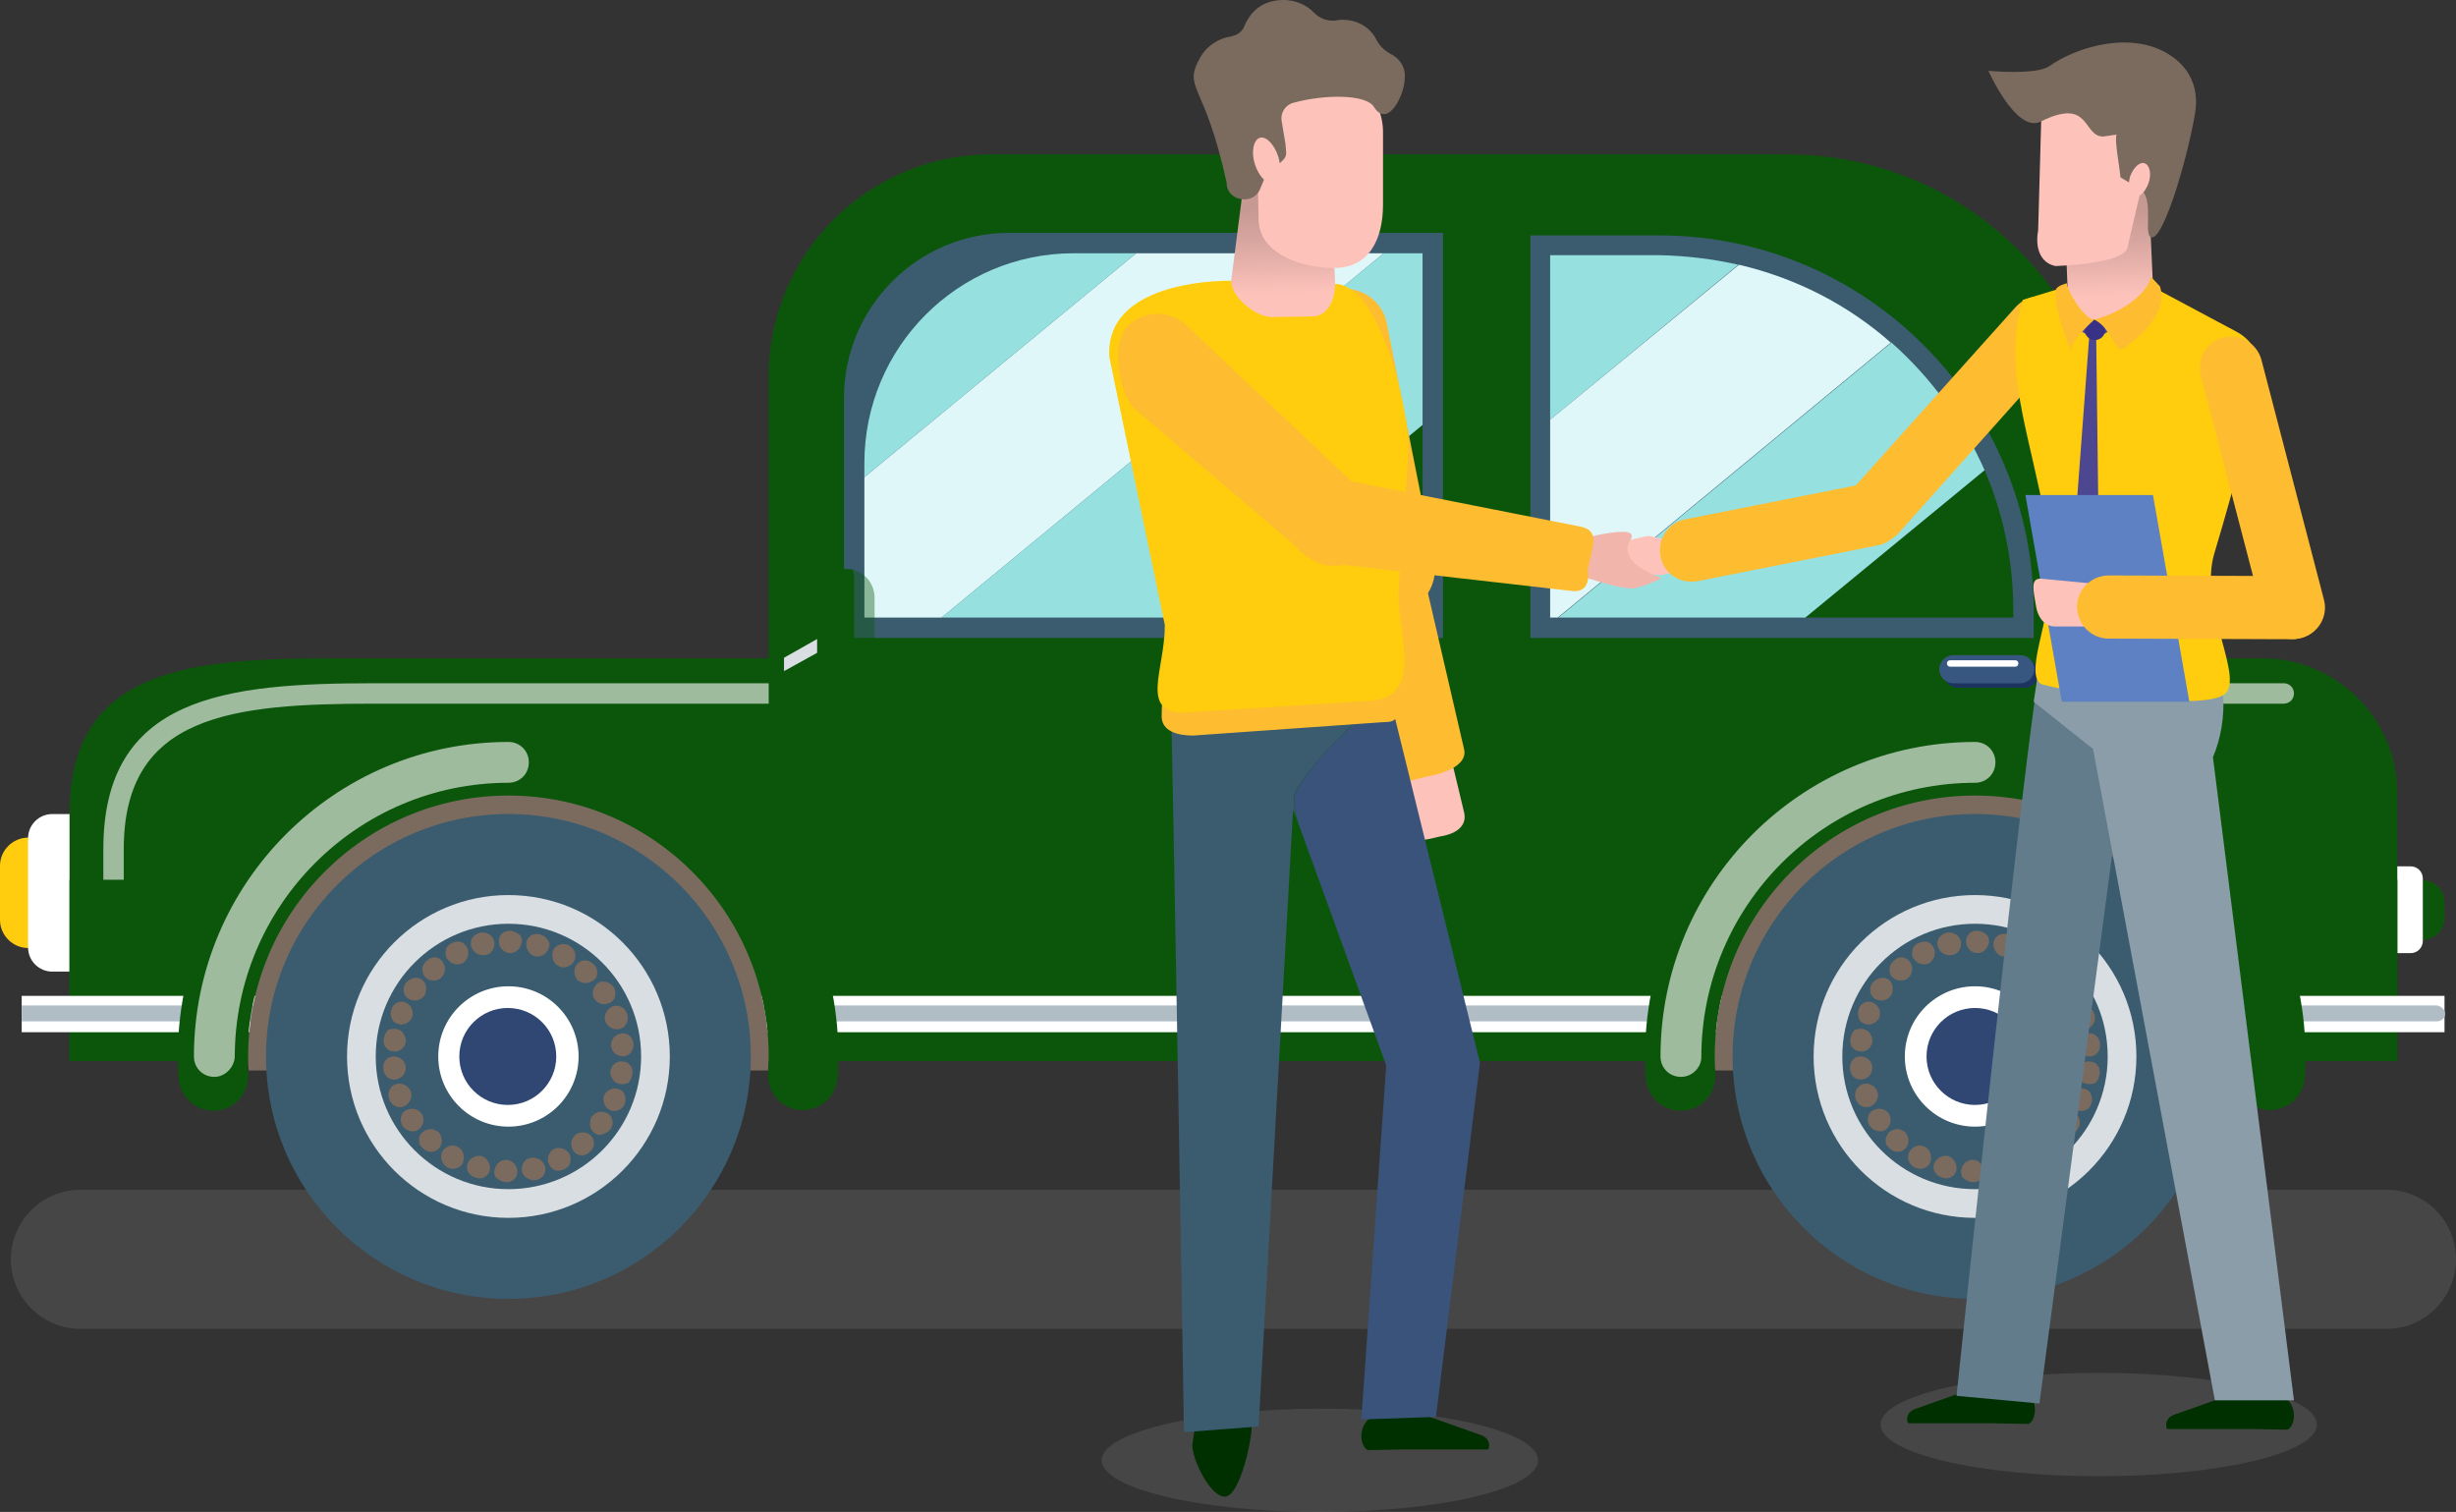 <?xml version="1.0" encoding="utf-8"?>
<!-- Generator: Adobe Illustrator 23.0.3, SVG Export Plug-In . SVG Version: 6.00 Build 0)  -->
<svg version="1.1" id="Layer_1" xmlns="http://www.w3.org/2000/svg" xmlns:xlink="http://www.w3.org/1999/xlink" x="0px" y="0px"
	 viewBox="0 0 385 237" style="enable-background:new 0 0 385 237;" xml:space="preserve">
<rect x="0" y="0" width="385" height="237" fill="#333333" stroke="none"/>
<style type="text/css">
	.st0{opacity:0.25;fill:#808080;}
	.st1{fill:#0C560C;}
	.st2{fill:#FFFFFF;}
	.st3{fill:#FFCD0D;}
	.st4{opacity:0.6;fill:#FFFFFF;}
	.st5{fill:#B1BDC5;}
	.st6{fill:#7A6B5E;}
	.st7{fill:#3B5B6F;}
	.st8{fill:#D8DEE2;}
	.st9{fill:#304774;}
	.st10{fill:#E0F7FA;}
	.st11{fill:#96E1DF;}
	.st12{fill:#1D3461;}
	.st13{fill:#385780;}
	.st14{opacity:0.4;fill:#0C560C;}
	.st15{fill:#FEBC30;}
	.st16{fill:#FDC3BB;}
	.st17{fill:#003000;}
	.st18{fill:#627C8C;}
	.st19{fill:#8A9DA9;}
	.st20{fill:url(#SVGID_1_);}
	.st21{fill:#4D4691;}
	.st22{fill:#393185;}
	.st23{fill:#5E81C3;}
	.st24{fill:#39537A;}
	.st25{fill:url(#SVGID_2_);}
	.st26{fill:#F2B5AC;}
</style>
<g>
	<g>
		<path class="st0" d="M374.1,186.5H12.6c-6,0-10.9,4.9-10.9,10.9l0,0c0,6,4.9,10.9,10.9,10.9h361.5c6,0,10.9-4.9,10.9-10.9l0,0
			C385,191.3,380.1,186.5,374.1,186.5z"/>
		<g>
			<g>
				<path class="st1" d="M379.8,147.3L379.8,147.3c1.9,0,3.4-1.5,3.4-3.4v-2.5c0-1.9-1.5-3.4-3.4-3.4l0,0c-1.9,0-3.4,1.5-3.4,3.4
					v2.5C376.4,145.8,377.9,147.3,379.8,147.3z"/>
				<path class="st2" d="M374.9,149.4h3c1.1,0,1.9-0.9,1.9-1.9v-9.8c0-1.1-0.9-1.9-1.9-1.9h-3c-1.1,0-1.9,0.9-1.9,1.9v9.8
					C373,148.6,373.8,149.4,374.9,149.4z"/>
			</g>
			<g>
				<path class="st3" d="M4.4,148.6L4.4,148.6c-2.4,0-4.4-2-4.4-4.4v-8.5c0-2.4,2-4.4,4.4-4.4l0,0c2.4,0,4.4,2,4.4,4.4v8.5
					C8.7,146.6,6.8,148.6,4.4,148.6z"/>
				<path class="st2" d="M13.1,152.3H8.2c-2.1,0-3.8-1.7-3.8-3.8v-17.1c0-2.1,1.7-3.8,3.8-3.8h4.9V152.3z"/>
			</g>
			<path class="st1" d="M375.8,124.3v42H10.9v-38.7c0-22.6,18.3-24.4,40.9-24.4h302.9C366.3,103.2,375.8,112.7,375.8,124.3z"/>
			<path class="st4" d="M17.8,146.4c-0.9,0-1.6-0.7-1.6-1.6v-11.7c0-24,19.2-26,42.5-26h299.3c0.9,0,1.6,0.7,1.6,1.6
				c0,0.9-0.7,1.6-1.6,1.6H58.7c-22.3,0-39.3,1.7-39.3,22.8v11.7C19.4,145.7,18.7,146.4,17.8,146.4z"/>
			<g>
				<g>
					<g>
						<path class="st1" d="M331.4,156.1H120.5V59c0-19.2,15.6-34.8,34.8-34.8h124.9c28.3,0,51.3,23,51.3,51.3V156.1z"/>
					</g>
					<g>
						<path class="st1" d="M232.5,152.9V29.5H260c36.5,0,66.1,29.7,66.1,66.2v16.7l-1.3-0.4c-4.9-1.4-10-2.1-15.2-2.1
							c-25.6,0-47.8,17.4-54,42.3l-0.2,0.8H232.5z"/>
					</g>
					<g>
						<path class="st1" d="M233.2,29.5v123.4h-88.6c-2.3-14-9.1-26.6-18.8-36.1V72.7c0-23.8,19.4-43.2,43.1-43.2H233.2z"/>
					</g>
					<g>
						<g>
							<g>
								<path class="st1" d="M325.1,95.7c0-35.9-29.2-65.2-65.1-65.2h-26.5v71.6h91.6V95.7z"/>
							</g>
							<g>
								<path class="st1" d="M233.5,102.1v49.7h21c6.1-24.7,28.4-43.1,55-43.1c5.4,0,10.6,0.8,15.5,2.1v-8.8H233.5z"/>
							</g>
							<g>
								<path class="st1" d="M168.9,30.5c-23.2,0-42.1,18.9-42.1,42.2v29.4h105.3V30.5H168.9z"/>
							</g>
							<g>
								<path class="st1" d="M126.8,116.4c9.8,9.7,16.2,21.9,18.7,35.5h86.6v-49.7H126.8V116.4z"/>
							</g>
						</g>
					</g>
				</g>
			</g>
			<rect x="10.9" y="137.9" class="st1" width="364.9" height="28.4"/>
			<g>
				<rect x="3.4" y="156.1" class="st2" width="379.8" height="5.7"/>
				<path class="st5" d="M383.3,158.9c0,0.7-0.6,1.2-1.3,1.2H3.4v-2.5H382C382.7,157.7,383.3,158.3,383.3,158.9z"/>
			</g>
			<g>
				<g>
					<path class="st1" d="M79.7,113.8C49.6,113.8,26,139.3,28,169c0.2,2.9,2.6,5.1,5.5,5.1l0,0c3.2,0,5.6-2.7,5.4-5.9
						C37.4,145.5,55,126,77.3,124.8c25-1.4,44.7,19.5,43.1,43.4c-0.2,3.2,2.3,5.8,5.4,5.8h0c2.9,0,5.3-2.2,5.5-5.1
						C133.3,139.3,109.7,113.8,79.7,113.8z"/>
					<path class="st6" d="M120.4,167.8c0-0.7,0.1-1.5,0.1-2.2c0-22.6-18.3-40.9-40.8-40.9S38.9,143,38.9,165.6c0,0.7,0,1.5,0.1,2.2
						H120.4z"/>
				</g>
				<ellipse class="st7" cx="79.7" cy="165.6" rx="38" ry="38"/>
				<ellipse class="st8" cx="79.7" cy="165.6" rx="25.3" ry="25.3"/>
				<ellipse class="st7" cx="79.7" cy="165.6" rx="20.8" ry="20.8"/>
				<ellipse class="st2" cx="79.7" cy="165.6" rx="11" ry="11"/>
				<path class="st9" d="M87.2,165.6c0,4.2-3.4,7.6-7.6,7.6s-7.6-3.4-7.6-7.6c0-4.2,3.4-7.6,7.6-7.6S87.2,161.4,87.2,165.6z"/>
				<g>
					<g>
						<g>
							<path class="st6" d="M97.1,169.9c-0.5-0.1-0.9-0.4-1.1-0.8c-0.2-0.4-0.4-0.8-0.3-1.2c0-0.2,0.1-0.4,0.2-0.6
								c0.1-0.2,0.2-0.4,0.4-0.5c0.3-0.3,0.8-0.5,1.3-0.4c0.5,0,0.9,0.2,1.2,0.6c0.2,0.2,0.3,0.4,0.3,0.7c0.1,0.2,0.1,0.5,0,0.8
								c-0.1,0.5-0.3,1-0.7,1.3C98.1,169.9,97.6,170,97.1,169.9z"/>
						</g>
						<g>
							<path class="st6" d="M95.6,174c-0.9-0.5-1.2-1.5-0.9-2.3c0.2-0.4,0.5-0.7,0.9-0.9c0.4-0.2,0.9-0.3,1.3-0.1
								c0.5,0.1,0.9,0.5,1,0.9c0.2,0.4,0.2,1,0,1.5C97.6,174,96.4,174.4,95.6,174z"/>
						</g>
						<g>
							<path class="st6" d="M93.1,177.5c-0.4-0.3-0.6-0.8-0.6-1.2c0-0.4,0-0.9,0.3-1.3c0.3-0.4,0.7-0.6,1.1-0.7
								c0.4-0.1,0.9,0,1.3,0.2c0.4,0.2,0.7,0.6,0.8,1.1c0.1,0.5,0,1-0.3,1.4c-0.3,0.4-0.8,0.7-1.3,0.8C94,178,93.5,177.9,93.1,177.5
								z"/>
						</g>
						<g>
							<path class="st6" d="M89.9,180.4c-0.6-0.8-0.4-1.9,0.3-2.5c0.3-0.3,0.8-0.4,1.2-0.4c0.5,0,0.9,0.2,1.2,0.5
								c0.4,0.3,0.5,0.8,0.5,1.3c0,0.5-0.3,1-0.7,1.3C91.6,181.4,90.4,181.2,89.9,180.4z"/>
						</g>
						<g>
							<path class="st6" d="M86,182.4c-0.2-0.5-0.1-0.9,0-1.3c0.2-0.4,0.4-0.8,0.8-1c0.4-0.2,0.9-0.2,1.3-0.1
								c0.4,0.1,0.8,0.4,1.1,0.8c0.3,0.4,0.3,0.9,0.2,1.4c-0.1,0.5-0.5,0.9-1,1.1c-0.5,0.2-1,0.3-1.5,0.1
								C86.6,183.2,86.2,182.9,86,182.4z"/>
						</g>
						<g>
							<path class="st6" d="M81.8,183.5c-0.1-1,0.5-1.9,1.4-2c0.4-0.1,0.9,0,1.3,0.2c0.4,0.2,0.7,0.6,0.9,1c0.2,0.5,0.1,1-0.1,1.4
								c-0.2,0.4-0.7,0.7-1.2,0.9C82.9,185.1,81.9,184.4,81.8,183.5z"/>
						</g>
						<g>
							<path class="st6" d="M77.5,183.5c0.1-0.5,0.3-0.9,0.6-1.2c0.3-0.3,0.8-0.5,1.2-0.5c0.9,0,1.7,0.7,1.8,1.7
								c0.1,1-0.7,1.9-1.8,1.8c-0.5,0-1-0.3-1.4-0.6C77.6,184.5,77.4,184,77.5,183.5z"/>
						</g>
						<g>
							<path class="st6" d="M73.3,182.4c0.2-0.5,0.5-0.8,0.9-1c0.2-0.1,0.4-0.2,0.6-0.2c0.2,0,0.4,0,0.7,0c0.8,0.3,1.4,1.1,1.3,2.1
								c-0.1,1-1.2,1.7-2.2,1.3c-0.3-0.1-0.5-0.2-0.7-0.3c-0.2-0.2-0.4-0.4-0.5-0.6C73.2,183.4,73.1,182.9,73.3,182.4z"/>
						</g>
						<g>
							<path class="st6" d="M69.4,180.4c0.6-0.8,1.6-1.1,2.4-0.6c0.8,0.4,1.1,1.4,0.8,2.4c-0.4,0.9-1.5,1.3-2.5,0.8
								C69.2,182.4,68.9,181.2,69.4,180.4z"/>
						</g>
						<g>
							<path class="st6" d="M66.2,177.5c0.4-0.3,0.8-0.5,1.3-0.5c0.2,0,0.4,0,0.6,0.1c0.2,0.1,0.4,0.2,0.6,0.3
								c0.6,0.6,0.8,1.7,0.2,2.5c-0.6,0.8-1.8,0.9-2.6,0.1c-0.2-0.2-0.4-0.4-0.5-0.6c-0.1-0.2-0.1-0.5-0.1-0.7
								C65.6,178.3,65.8,177.9,66.2,177.5z"/>
						</g>
						<g>
							<path class="st6" d="M63.7,174c0.9-0.4,1.9-0.2,2.4,0.6c0.5,0.7,0.3,1.8-0.4,2.4c-0.7,0.6-1.9,0.4-2.6-0.5
								C62.6,175.6,62.8,174.4,63.7,174z"/>
						</g>
						<g>
							<path class="st6" d="M62.2,169.9c0.5-0.1,1,0,1.3,0.2c0.2,0.1,0.4,0.2,0.5,0.4c0.2,0.2,0.3,0.3,0.4,0.6
								c0.3,0.8-0.1,1.8-1,2.3c-0.9,0.4-2,0-2.4-1.1c-0.1-0.3-0.1-0.5-0.1-0.8c0-0.3,0.1-0.5,0.2-0.7
								C61.3,170.3,61.7,170,62.2,169.9z"/>
						</g>
						<g>
							<path class="st6" d="M61.7,165.6c1,0,1.8,0.7,1.9,1.6c0.1,0.9-0.5,1.8-1.5,2c-1,0.2-1.9-0.5-2-1.6
								C59.9,166.5,60.7,165.6,61.7,165.6z"/>
						</g>
						<g>
							<path class="st6" d="M62.2,161.3c0.5,0.1,0.9,0.4,1.1,0.8c0.2,0.4,0.4,0.8,0.3,1.2c0,0.2-0.1,0.4-0.2,0.6
								c-0.1,0.2-0.2,0.4-0.4,0.5c-0.3,0.3-0.8,0.5-1.3,0.4c-0.5,0-0.9-0.2-1.2-0.6c-0.2-0.2-0.3-0.4-0.3-0.7
								c-0.1-0.2-0.1-0.5,0-0.8c0.1-0.5,0.3-1,0.7-1.3C61.2,161.3,61.7,161.2,62.2,161.3z"/>
						</g>
						<g>
							<path class="st6" d="M63.7,157.2c0.9,0.5,1.2,1.5,0.9,2.3c-0.2,0.4-0.5,0.7-0.9,0.9c-0.4,0.2-0.9,0.3-1.3,0.1
								c-0.5-0.1-0.9-0.5-1-0.9c-0.2-0.4-0.2-1,0-1.5C61.7,157.2,62.9,156.7,63.7,157.2z"/>
						</g>
						<g>
							<path class="st6" d="M66.2,153.6c0.4,0.3,0.6,0.8,0.6,1.2c0,0.4,0,0.9-0.3,1.3c-0.3,0.4-0.7,0.6-1.1,0.7
								c-0.4,0.1-0.9,0-1.3-0.2c-0.4-0.2-0.7-0.6-0.8-1.1c-0.1-0.5,0-1,0.3-1.4c0.3-0.4,0.8-0.7,1.3-0.8
								C65.4,153.2,65.8,153.3,66.2,153.6z"/>
						</g>
						<g>
							<path class="st6" d="M69.4,150.8c0.6,0.8,0.4,1.9-0.3,2.5c-0.3,0.3-0.8,0.4-1.2,0.4c-0.5,0-0.9-0.2-1.2-0.5
								c-0.3-0.3-0.5-0.8-0.5-1.3c0-0.5,0.3-1,0.7-1.3C67.7,149.8,68.9,149.9,69.4,150.8z"/>
						</g>
						<g>
							<path class="st6" d="M73.3,148.7c0.2,0.5,0.1,0.9,0,1.3c-0.2,0.4-0.4,0.8-0.8,1c-0.4,0.2-0.9,0.2-1.3,0.1
								c-0.4-0.1-0.8-0.4-1.1-0.8c-0.3-0.4-0.3-0.9-0.2-1.4c0.1-0.5,0.5-0.9,1-1.1c0.5-0.2,1-0.3,1.5-0.1
								C72.8,147.9,73.1,148.3,73.3,148.7z"/>
						</g>
						<g>
							<path class="st6" d="M77.5,147.7c0.1,1-0.5,1.9-1.4,2c-0.4,0.1-0.9,0-1.3-0.2c-0.4-0.2-0.7-0.6-0.9-1c-0.2-0.5-0.1-1,0.1-1.4
								c0.2-0.4,0.7-0.7,1.2-0.9C76.4,146,77.4,146.7,77.5,147.7z"/>
						</g>
						<g>
							<path class="st6" d="M81.8,147.7c-0.1,0.5-0.3,0.9-0.6,1.2c-0.3,0.3-0.8,0.5-1.2,0.5c-0.9,0-1.7-0.7-1.8-1.7
								c-0.1-1,0.7-1.9,1.8-1.8c0.5,0,1,0.3,1.4,0.6C81.7,146.7,81.9,147.2,81.8,147.7z"/>
						</g>
						<g>
							<path class="st6" d="M86,148.7c-0.2,0.5-0.5,0.8-0.9,1c-0.2,0.1-0.4,0.2-0.6,0.2c-0.2,0-0.4,0-0.7,0
								c-0.8-0.3-1.4-1.1-1.3-2.1c0.1-1,1.2-1.7,2.2-1.3c0.3,0.1,0.5,0.2,0.7,0.3c0.2,0.2,0.4,0.4,0.5,0.6
								C86.2,147.8,86.2,148.3,86,148.7z"/>
						</g>
						<g>
							<path class="st6" d="M89.9,150.8c-0.6,0.8-1.6,1.1-2.4,0.6c-0.8-0.4-1.1-1.4-0.8-2.4c0.4-0.9,1.5-1.3,2.5-0.8
								C90.2,148.8,90.5,149.9,89.9,150.8z"/>
						</g>
						<g>
							<path class="st6" d="M93.1,153.6c-0.4,0.3-0.8,0.5-1.3,0.5c-0.2,0-0.4,0-0.6-0.1c-0.2-0.1-0.4-0.2-0.6-0.3
								c-0.6-0.6-0.8-1.7-0.2-2.5c0.6-0.8,1.8-0.9,2.6-0.1c0.2,0.2,0.4,0.4,0.5,0.6c0.1,0.2,0.1,0.5,0.1,0.7
								C93.7,152.9,93.5,153.3,93.1,153.6z"/>
						</g>
						<g>
							<path class="st6" d="M95.6,157.2c-0.9,0.4-1.9,0.2-2.4-0.6c-0.5-0.7-0.3-1.8,0.4-2.4c0.7-0.6,1.9-0.4,2.6,0.5
								C96.7,155.6,96.5,156.8,95.6,157.2z"/>
						</g>
						<g>
							<path class="st6" d="M97.1,161.3c-0.5,0.1-1,0-1.3-0.2c-0.2-0.1-0.4-0.2-0.5-0.4c-0.2-0.2-0.3-0.3-0.4-0.6
								c-0.3-0.8,0.1-1.8,1-2.3c0.9-0.4,2,0,2.4,1.1c0.1,0.3,0.1,0.5,0.1,0.8c0,0.3-0.1,0.5-0.2,0.7C98,160.9,97.6,161.2,97.1,161.3
								z"/>
						</g>
						<g>
							<path class="st6" d="M97.7,165.6c-1,0-1.8-0.7-1.9-1.6c-0.1-0.9,0.5-1.8,1.5-2c1-0.2,1.9,0.5,2,1.6
								C99.4,164.7,98.6,165.6,97.7,165.6z"/>
						</g>
					</g>
				</g>
				<path class="st4" d="M33.6,168.8c-1.8,0-3.2-1.4-3.2-3.2c0-27.2,22.1-49.3,49.3-49.3c1.8,0,3.2,1.4,3.2,3.2
					c0,1.8-1.4,3.2-3.2,3.2c-23.7,0-42.9,19.3-42.9,43C36.7,167.3,35.3,168.8,33.6,168.8z"/>
			</g>
			<g>
				<g>
					<path class="st1" d="M309.6,113.8c-30.1,0-53.6,25.6-51.6,55.2c0.2,2.9,2.6,5.1,5.5,5.1l0,0c3.2,0,5.6-2.7,5.4-5.9
						c-1.5-22.7,16.1-42.2,38.4-43.4c25-1.4,44.7,19.5,43.1,43.4c-0.2,3.2,2.3,5.8,5.4,5.8h0c2.9,0,5.3-2.2,5.5-5.1
						C363.2,139.3,339.7,113.8,309.6,113.8z"/>
					<path class="st6" d="M350.3,167.8c0-0.7,0.1-1.5,0.1-2.2c0-22.6-18.3-40.9-40.8-40.9c-22.5,0-40.8,18.3-40.8,40.9
						c0,0.7,0,1.5,0.1,2.2H350.3z"/>
				</g>
				<ellipse class="st7" cx="309.6" cy="165.6" rx="38" ry="38"/>
				<ellipse class="st8" cx="309.6" cy="165.6" rx="25.3" ry="25.3"/>
				<ellipse class="st7" cx="309.6" cy="165.6" rx="20.8" ry="20.8"/>
				<ellipse class="st2" cx="309.6" cy="165.6" rx="11" ry="11"/>
				<ellipse class="st9" cx="309.6" cy="165.6" rx="7.6" ry="7.6"/>
				<g>
					<g>
						<g>
							<path class="st6" d="M327.1,169.9c-0.5-0.1-0.9-0.4-1.1-0.8c-0.2-0.4-0.4-0.8-0.3-1.2c0-0.2,0.1-0.4,0.2-0.6
								c0.1-0.2,0.2-0.4,0.4-0.5c0.3-0.3,0.8-0.5,1.3-0.4c0.5,0,0.9,0.2,1.2,0.6c0.2,0.2,0.3,0.4,0.3,0.7c0.1,0.2,0.1,0.5,0,0.8
								c-0.1,0.5-0.3,1-0.7,1.3C328,169.9,327.5,170,327.1,169.9z"/>
						</g>
						<g>
							<path class="st6" d="M325.5,174c-0.9-0.5-1.2-1.5-0.9-2.3c0.2-0.4,0.5-0.7,0.9-0.9c0.4-0.2,0.9-0.3,1.3-0.1
								c0.5,0.1,0.9,0.5,1,0.9c0.2,0.4,0.2,1,0,1.5C327.5,174,326.4,174.4,325.5,174z"/>
						</g>
						<g>
							<path class="st6" d="M323.1,177.5c-0.4-0.3-0.6-0.8-0.6-1.2c0-0.4,0-0.9,0.3-1.3c0.3-0.4,0.7-0.6,1.1-0.7
								c0.4-0.1,0.9,0,1.3,0.2c0.4,0.2,0.7,0.6,0.8,1.1c0.1,0.5,0,1-0.3,1.4c-0.3,0.4-0.8,0.7-1.3,0.8
								C323.9,178,323.4,177.9,323.1,177.5z"/>
						</g>
						<g>
							<path class="st6" d="M319.8,180.4c-0.6-0.8-0.4-1.9,0.3-2.5c0.3-0.3,0.8-0.4,1.2-0.4c0.5,0,0.9,0.2,1.2,0.5
								c0.4,0.3,0.5,0.8,0.5,1.3c0,0.5-0.3,1-0.7,1.3C321.5,181.4,320.4,181.2,319.8,180.4z"/>
						</g>
						<g>
							<path class="st6" d="M316,182.4c-0.2-0.5-0.1-0.9,0-1.3c0.2-0.4,0.4-0.8,0.8-1c0.4-0.2,0.9-0.2,1.3-0.1
								c0.4,0.1,0.8,0.4,1.1,0.8c0.3,0.4,0.3,0.9,0.2,1.4c-0.1,0.5-0.5,0.9-1,1.1c-0.5,0.2-1,0.3-1.5,0.1
								C316.5,183.2,316.1,182.9,316,182.4z"/>
						</g>
						<g>
							<path class="st6" d="M311.8,183.5c-0.1-1,0.5-1.9,1.4-2c0.4-0.1,0.9,0,1.3,0.2c0.4,0.2,0.7,0.6,0.9,1c0.2,0.5,0.1,1-0.1,1.4
								c-0.2,0.4-0.7,0.7-1.2,0.9C312.8,185.1,311.9,184.4,311.8,183.5z"/>
						</g>
						<g>
							<path class="st6" d="M307.4,183.5c0.1-0.5,0.3-0.9,0.6-1.2c0.3-0.3,0.8-0.5,1.2-0.5c0.9,0,1.7,0.7,1.8,1.7
								c0.1,1-0.7,1.9-1.8,1.8c-0.5,0-1-0.3-1.4-0.6C307.5,184.5,307.4,184,307.4,183.5z"/>
						</g>
						<g>
							<path class="st6" d="M303.2,182.4c0.2-0.5,0.5-0.8,0.9-1c0.2-0.1,0.4-0.2,0.6-0.2c0.2,0,0.4,0,0.7,0c0.8,0.3,1.4,1.1,1.3,2.1
								c-0.1,1-1.2,1.7-2.2,1.3c-0.3-0.1-0.5-0.2-0.7-0.3c-0.2-0.2-0.4-0.4-0.5-0.6C303.1,183.4,303,182.9,303.2,182.4z"/>
						</g>
						<g>
							<path class="st6" d="M299.4,180.4c0.6-0.8,1.6-1.1,2.4-0.6c0.8,0.4,1.1,1.4,0.8,2.4c-0.4,0.9-1.5,1.3-2.5,0.8
								C299.1,182.4,298.8,181.2,299.4,180.4z"/>
						</g>
						<g>
							<path class="st6" d="M296.1,177.5c0.4-0.3,0.8-0.5,1.3-0.5c0.2,0,0.4,0,0.6,0.1c0.2,0.1,0.4,0.2,0.6,0.3
								c0.6,0.6,0.8,1.7,0.2,2.5c-0.6,0.8-1.8,0.9-2.6,0.1c-0.2-0.2-0.4-0.4-0.5-0.6c-0.1-0.2-0.1-0.5-0.1-0.7
								C295.6,178.3,295.8,177.9,296.1,177.5z"/>
						</g>
						<g>
							<path class="st6" d="M293.7,174c0.9-0.4,1.9-0.2,2.4,0.6c0.5,0.7,0.3,1.8-0.4,2.4c-0.7,0.6-1.9,0.4-2.6-0.5
								C292.5,175.6,292.8,174.4,293.7,174z"/>
						</g>
						<g>
							<path class="st6" d="M292.1,169.9c0.5-0.1,1,0,1.3,0.2c0.2,0.1,0.4,0.2,0.5,0.4c0.2,0.2,0.3,0.3,0.4,0.6
								c0.3,0.8-0.1,1.8-1,2.3c-0.9,0.4-2,0-2.4-1.1c-0.1-0.3-0.1-0.5-0.1-0.8c0-0.3,0.1-0.5,0.2-0.7
								C291.3,170.3,291.7,170,292.1,169.9z"/>
						</g>
						<g>
							<path class="st6" d="M291.6,165.6c1,0,1.8,0.7,1.9,1.6c0.1,0.9-0.5,1.8-1.5,2c-1,0.2-1.9-0.5-2-1.6
								C289.9,166.5,290.6,165.6,291.6,165.6z"/>
						</g>
						<g>
							<path class="st6" d="M292.1,161.3c0.5,0.1,0.9,0.4,1.1,0.8c0.2,0.4,0.4,0.8,0.3,1.2c0,0.2-0.1,0.4-0.2,0.6
								c-0.1,0.2-0.2,0.4-0.4,0.5c-0.3,0.3-0.8,0.5-1.3,0.4c-0.5,0-0.9-0.2-1.2-0.6c-0.2-0.2-0.3-0.4-0.3-0.7
								c-0.1-0.2-0.1-0.5,0-0.8c0.1-0.5,0.3-1,0.7-1.3C291.2,161.3,291.7,161.2,292.1,161.3z"/>
						</g>
						<g>
							<path class="st6" d="M293.7,157.2c0.9,0.5,1.2,1.5,0.9,2.3c-0.2,0.4-0.5,0.7-0.9,0.9c-0.4,0.2-0.9,0.3-1.3,0.1
								c-0.5-0.1-0.9-0.5-1-0.9c-0.2-0.4-0.2-1,0-1.5C291.7,157.2,292.8,156.7,293.7,157.2z"/>
						</g>
						<g>
							<path class="st6" d="M296.1,153.6c0.4,0.3,0.6,0.8,0.6,1.2c0,0.4,0,0.9-0.3,1.3c-0.3,0.4-0.7,0.6-1.1,0.7
								c-0.4,0.1-0.9,0-1.3-0.2c-0.4-0.2-0.7-0.6-0.8-1.1c-0.1-0.5,0-1,0.3-1.4c0.3-0.4,0.8-0.7,1.3-0.8
								C295.3,153.2,295.8,153.3,296.1,153.6z"/>
						</g>
						<g>
							<path class="st6" d="M299.4,150.8c0.6,0.8,0.4,1.9-0.3,2.5c-0.3,0.3-0.8,0.4-1.2,0.4c-0.5,0-0.9-0.2-1.2-0.5
								c-0.4-0.3-0.5-0.8-0.5-1.3c0-0.5,0.3-1,0.7-1.3C297.6,149.8,298.8,149.9,299.4,150.8z"/>
						</g>
						<g>
							<path class="st6" d="M303.2,148.7c0.2,0.5,0.1,0.9,0,1.3c-0.2,0.4-0.4,0.8-0.8,1c-0.4,0.2-0.9,0.2-1.3,0.1
								c-0.4-0.1-0.8-0.4-1.1-0.8c-0.3-0.4-0.3-0.9-0.2-1.4c0.1-0.5,0.5-0.9,1-1.1c0.5-0.2,1-0.3,1.5-0.1
								C302.7,147.9,303,148.3,303.2,148.7z"/>
						</g>
						<g>
							<path class="st6" d="M307.4,147.7c0.1,1-0.5,1.9-1.4,2c-0.4,0.1-0.9,0-1.3-0.2c-0.4-0.2-0.7-0.6-0.9-1
								c-0.2-0.5-0.1-1,0.1-1.4c0.2-0.4,0.7-0.7,1.2-0.9C306.3,146,307.3,146.7,307.4,147.7z"/>
						</g>
						<g>
							<path class="st6" d="M311.8,147.7c-0.1,0.5-0.3,0.9-0.6,1.2c-0.3,0.3-0.8,0.5-1.2,0.5c-0.9,0-1.7-0.7-1.8-1.7
								c-0.1-1,0.7-1.9,1.8-1.8c0.5,0,1,0.3,1.4,0.6C311.7,146.7,311.8,147.2,311.8,147.7z"/>
						</g>
						<g>
							<path class="st6" d="M316,148.7c-0.2,0.5-0.5,0.8-0.9,1c-0.2,0.1-0.4,0.2-0.6,0.2c-0.2,0-0.4,0-0.7,0
								c-0.8-0.3-1.4-1.1-1.3-2.1c0.1-1,1.2-1.7,2.2-1.3c0.3,0.1,0.5,0.2,0.7,0.3c0.2,0.2,0.4,0.4,0.5,0.6
								C316.1,147.8,316.1,148.3,316,148.7z"/>
						</g>
						<g>
							<path class="st6" d="M319.8,150.8c-0.6,0.8-1.6,1.1-2.4,0.6c-0.8-0.4-1.1-1.4-0.8-2.4c0.4-0.9,1.5-1.3,2.5-0.8
								C320.1,148.8,320.4,149.9,319.8,150.8z"/>
						</g>
						<g>
							<path class="st6" d="M323.1,153.6c-0.4,0.3-0.8,0.5-1.3,0.5c-0.2,0-0.4,0-0.6-0.1c-0.2-0.1-0.4-0.2-0.6-0.3
								c-0.6-0.6-0.8-1.7-0.2-2.5c0.6-0.8,1.8-0.9,2.6-0.1c0.2,0.2,0.4,0.4,0.5,0.6c0.1,0.2,0.1,0.5,0.1,0.7
								C323.6,152.9,323.4,153.3,323.1,153.6z"/>
						</g>
						<g>
							<path class="st6" d="M325.5,157.2c-0.9,0.4-1.9,0.2-2.4-0.6c-0.5-0.7-0.3-1.8,0.4-2.4c0.7-0.6,1.9-0.4,2.6,0.5
								C326.7,155.6,326.4,156.8,325.5,157.2z"/>
						</g>
						<g>
							<path class="st6" d="M327.1,161.3c-0.5,0.1-1,0-1.3-0.2c-0.2-0.1-0.4-0.2-0.5-0.4c-0.2-0.2-0.3-0.3-0.4-0.6
								c-0.3-0.8,0.1-1.8,1-2.3c0.9-0.4,2,0,2.4,1.1c0.1,0.3,0.1,0.5,0.1,0.8c0,0.3-0.1,0.5-0.2,0.7
								C327.9,160.9,327.5,161.2,327.1,161.3z"/>
						</g>
						<g>
							<path class="st6" d="M327.6,165.6c-1,0-1.8-0.7-1.9-1.6c-0.1-0.9,0.5-1.8,1.5-2c1-0.2,1.9,0.5,2,1.6
								C329.3,164.7,328.6,165.6,327.6,165.6z"/>
						</g>
					</g>
				</g>
				<path class="st4" d="M263.5,168.8c-1.8,0-3.2-1.4-3.2-3.2c0-27.2,22.1-49.3,49.3-49.3c1.8,0,3.2,1.4,3.2,3.2
					c0,1.8-1.4,3.2-3.2,3.2c-23.7,0-42.9,19.3-42.9,43C266.7,167.3,265.3,168.8,263.5,168.8z"/>
			</g>
			<g>
				<path class="st7" d="M132.3,100V62.4c0-14.3,11.6-25.9,25.9-25.9h68V100H132.3z"/>
				<g>
					<polygon class="st10" points="178.1,39.7 135.5,74.8 135.5,96.8 147.6,96.8 216.9,39.7 					"/>
					<path class="st11" d="M168.3,39.7c-18.1,0-32.8,14.7-32.8,32.9v2.2l42.6-35.1H168.3z"/>
					<polygon class="st1" points="223,66.6 186.4,96.8 223,96.8 					"/>
					<polygon class="st11" points="223,39.7 216.9,39.7 147.6,96.8 186.4,96.8 223,66.6 					"/>
				</g>
			</g>
			<g>
				<path class="st7" d="M318.8,100v-4.3c0-32.4-26.3-58.8-58.7-58.8h-20.2V100H318.8z"/>
				<g>
					<path class="st11" d="M260.2,40H243v25.8l29.5-24.3C268.6,40.6,264.4,40.1,260.2,40z"/>
					<path class="st10" d="M272.6,41.5L272.6,41.5L243,65.8v31h1.2l52.2-43.1C289.7,47.8,281.6,43.6,272.6,41.5z"/>
					<path class="st1" d="M311.1,73.7L283,96.8h32.6v-1.2C315.6,87.9,314,80.4,311.1,73.7z"/>
					<path class="st11" d="M296.5,53.7l-52.2,43.1H283l28.1-23.1C307.7,66,302.7,59.2,296.5,53.7z"/>
				</g>
			</g>
			<g>
				<path class="st12" d="M317.4,107.8h-10.5c-1.2,0-2.2-1-2.2-2.2l0,0c0-1.2,1-2.2,2.2-2.2h10.5c1.2,0,2.2,1,2.2,2.2l0,0
					C319.6,106.8,318.6,107.8,317.4,107.8z"/>
				<path class="st13" d="M316.7,107.1h-10.5c-1.2,0-2.2-1-2.2-2.2l0,0c0-1.2,1-2.2,2.2-2.2h10.5c1.2,0,2.2,1,2.2,2.2l0,0
					C318.9,106.1,317.9,107.1,316.7,107.1z"/>
				<path class="st2" d="M315.9,104.5h-10.2c-0.3,0-0.5-0.2-0.5-0.5s0.2-0.5,0.5-0.5h10.2c0.3,0,0.5,0.2,0.5,0.5
					S316.2,104.5,315.9,104.5z"/>
			</g>
			<g>
				<path class="st12" d="M224.4,108.8h-10.5c-1.2,0-2.2-1-2.2-2.2l0,0c0-1.2,1-2.2,2.2-2.2h10.5c1.2,0,2.2,1,2.2,2.2l0,0
					C226.6,107.9,225.6,108.8,224.4,108.8z"/>
				<path class="st13" d="M223.8,108.2h-10.5c-1.2,0-2.2-1-2.2-2.2l0,0c0-1.2,1-2.2,2.2-2.2h10.5c1.2,0,2.2,1,2.2,2.2l0,0
					C226,107.2,225,108.2,223.8,108.2z"/>
				<path class="st2" d="M223,105.6h-10.2c-0.3,0-0.5-0.2-0.5-0.5s0.2-0.5,0.5-0.5H223c0.3,0,0.5,0.2,0.5,0.5S223.3,105.6,223,105.6
					z"/>
			</g>
			<g>
				<g>
					<path class="st14" d="M223.5,116.2H135c-1.5,0-2.6-1.2-2.6-2.6l0,0c0-1.5,1.2-2.6,2.6-2.6h88.5c1.5,0,2.6,1.2,2.6,2.6l0,0
						C226.1,115.1,225,116.2,223.5,116.2z"/>
					<path class="st1" d="M223.3,125.9h-78.7c-1.5,0-2.6-1.2-2.6-2.6l0,0c0-1.5,1.2-2.6,2.6-2.6h78.7c1.5,0,2.6,1.2,2.6,2.6l0,0
						C226,124.7,224.8,125.9,223.3,125.9z"/>
					<path class="st1" d="M223.3,135.6h-69c-1.5,0-2.6-1.2-2.6-2.6l0,0c0-1.5,1.2-2.6,2.6-2.6h69c1.5,0,2.6,1.2,2.6,2.6l0,0
						C226,134.4,224.8,135.6,223.3,135.6z"/>
				</g>
			</g>
			<g>
				<g>
					<path class="st14" d="M275,116.2h-32.5c-1.5,0-2.6-1.2-2.6-2.6l0,0c0-1.5,1.2-2.6,2.6-2.6H275c1.5,0,2.6,1.2,2.6,2.6l0,0
						C277.6,115.1,276.5,116.2,275,116.2z"/>
					<path class="st1" d="M262.8,125.9h-20.2c-1.5,0-2.6-1.2-2.6-2.6l0,0c0-1.5,1.2-2.6,2.6-2.6h20.2c1.5,0,2.6,1.2,2.6,2.6l0,0
						C265.4,124.7,264.2,125.9,262.8,125.9z"/>
					<path class="st1" d="M253.3,135.6h-10.7c-1.5,0-2.6-1.2-2.6-2.6l0,0c0-1.5,1.2-2.6,2.6-2.6h10.7c1.5,0,2.6,1.2,2.6,2.6l0,0
						C255.9,134.4,254.7,135.6,253.3,135.6z"/>
				</g>
			</g>
			<g>
				<path class="st1" d="M122.9,107.2L122.9,107.2c-0.7,0-1.2-0.6-1.2-1.2v-3.5c0-0.7,0.5-1.2,1.2-1.2l0,0c0.7,0,1.2,0.6,1.2,1.2
					v3.5C124.1,106.6,123.6,107.2,122.9,107.2z"/>
				<polygon class="st8" points="131.4,100.5 122.9,105.2 122.9,103.1 131.4,98.3 				"/>
				<g>
					<g>
						<path class="st14" d="M137.1,93.7v11.1c0,2.5-2,4.5-4.5,4.5c-2,0-3.8-1.4-4.3-3.3c-0.1-0.4-0.2-0.8-0.2-1.2V93.7
							c0-2.5,2-4.5,4.5-4.5c0.4,0,0.7,0,1.1,0.1c0.8,0.2,1.5,0.6,2.1,1.2C136.6,91.3,137.1,92.5,137.1,93.7z"/>
						<path class="st1" d="M133.9,90.6v11.1c0,2.5-2,4.5-4.5,4.5c-0.4,0-0.7,0-1.1-0.1c-0.1-0.4-0.2-0.8-0.2-1.2V93.7
							c0-2.5,2-4.5,4.5-4.5c0.4,0,0.7,0,1.1,0.1C133.8,89.7,133.9,90.2,133.9,90.6z"/>
					</g>
				</g>
			</g>
		</g>
	</g>
	<g>
		<ellipse class="st0" cx="329" cy="223.3" rx="34.2" ry="8.1"/>
		<g>
			<path class="st15" d="M290.5,84L290.5,84c-2-1.8-2.2-5-0.4-7L316,48.1c1.8-2,5-2.2,7-0.4l0,0c2,1.8,2.2,5,0.4,7l-25.8,28.9
				C295.7,85.6,292.5,85.8,290.5,84z"/>
			<g>
				<path class="st16" d="M263.5,85.1l-5-1.1c-1.7,0.2-9.4,2.2-9.8,3.8c-0.2,0.8,6.2,1.3,7.8,1.1l1.4,0.7c1,0.5,2.2,0.7,3.3,0.4
					c2.3-0.6,5.4-1.7,5.3-2.9l-0.1-0.7C266.3,84.7,265.1,85,263.5,85.1z"/>
				<path class="st15" d="M298.2,79.7L298.2,79.7c0.5,2.7-1.2,5.3-3.9,5.8l-28.2,5.6c-2.7,0.5-5.3-1.2-5.8-3.9l0,0
					c-0.5-2.7,1.2-5.3,3.9-5.8l28.2-5.6C295.1,75.3,297.7,77,298.2,79.7z"/>
			</g>
		</g>
		<g>
			<path class="st17" d="M351.7,217.9l-11,3.9c-0.8,0.3-1.3,1.1-1.1,1.9c0,0.1,0.1,0.2,0.1,0.3l6.9,0l6.2,0l5.8,0.1c0,0,1-0.4,1-2.3
				c-0.1-1.8-1.1-2.6-2-3.2C355.4,217.4,351.7,217.9,351.7,217.9z"/>
			<g>
				<path class="st17" d="M311.1,217l-11,3.9c-0.8,0.3-1.3,1.1-1.1,1.9c0,0.1,0.1,0.2,0.1,0.3l6.9,0l6.2,0l5.8,0.1c0,0,1-0.4,1-2.3
					c-0.1-1.8-1.1-2.6-2-3.2C314.9,216.4,311.1,217,311.1,217z"/>
				<path class="st18" d="M306.7,218.8l13,1.2l14.7-111l-14.4-4.9c0,0.1-0.1,0.4-0.2,0.6C317.8,113,306.7,218.8,306.7,218.8z"/>
			</g>
			<path class="st19" d="M347.2,219.5h12.4l-12.7-100.8c1.3-3.1,1.8-6.4,1.6-9.8l-0.1-1.9c0-2.7-2.2-4.9-4.9-4.9l-18.3-2.5
				c-3.2,0-4.5-0.7-5.5,5.1c-0.3,1.2-0.4,2-0.9,5.3l9.3,7.4L347.2,219.5z"/>
		</g>
		<path class="st3" d="M324,44.9l5,5l8.3-5l13.3,7.1c2.7,1.4,4.2,4.5,3.6,7.5c-1.2,6-3.7,16-7.1,27.3c-2.5,8.4,5,19.7,1.5,22.1
			c-3.3,2.3-21.5,0.2-28.4-1.6c-2.2-0.6-0.6-5.9,0.1-9.2c1.3-5.5,0.6-15.8-0.5-20.8c-2.6-12.1-5.6-21-2.7-30.3L324,44.9z"/>
		
			<linearGradient id="SVGID_1_" gradientUnits="userSpaceOnUse" x1="953.754" y1="33.029" x2="953.082" y2="54.864" gradientTransform="matrix(-1 0 0 1 1283.993 0)">
			<stop  offset="0" style="stop-color:#C79993"/>
			<stop  offset="0.221" style="stop-color:#D7A59F"/>
			<stop  offset="0.615" style="stop-color:#FDC3BB"/>
		</linearGradient>
		<path class="st20" d="M333.9,50l-6.4,0.1c-2.3,0-3.4-2.4-3.4-5.2l-0.7-17.7c0-2.8,1.9-5,4.2-5h6.4c2.3,0,2.7,2,2.7,4.7l0.8,18
			C337.3,47.7,336.2,50,333.9,50z"/>
		<g>
			<path class="st16" d="M322.2,41.7c-2.4-0.5-3.2-2.9-2.7-5.6l0.5-18.1c0.5-2.7,4.9-4,7.3-3.5l6.7,1.3c2.4,0.5,4,3.1,3.5,5.8
				l-4,17.2C333,41.4,322.2,41.7,322.2,41.7z"/>
			<path class="st6" d="M311.7,11.1c0,0,7.4,0.7,9.5-0.7c4.5-3.2,13.3-5.7,19.2-1.6c5.1,3.5,3.7,8.8,3.6,9.5
				c-1.3,7.3-4.8,18.8-6.6,18.9c-1.6,0.1,0.4-5.8-1.8-7.5l-3.2-1.9c-0.1-1.5-1-6-0.6-6.7c0,0-2.1,0.3-2.1,0.3
				c-3.3,0-1.9-6.3-9.9-2.3C316,20.8,311.7,11.1,311.7,11.1z"/>
			<path class="st16" d="M336.8,28.7c-0.5,1.4-1.5,2.4-2.3,2.1s-1-1.6-0.6-3.1c0.5-1.4,1.5-2.4,2.3-2.1
				C337,25.9,337.3,27.3,336.8,28.7z"/>
		</g>
		<g>
			<g>
				<path class="st21" d="M327.5,52.8c0.2,0,0.9,0.1,1.1,0.1l0.5,40.5l-2.5,2.2l-2.1-2.6L327.5,52.8z"/>
				<polygon class="st21" points="327.5,52.7 325.1,51.2 326.6,50.7 327.7,50.7 				"/>
				<polygon class="st21" points="329.4,52.6 331.8,51.2 330.2,50.7 329.1,50.7 				"/>
				<path class="st22" d="M326.8,51.7c0,0.9,0.7,1.6,1.6,1.6c0.9,0,1.6-0.7,1.6-1.6c0-0.9-0.7-1.6-1.6-1.6
					C327.5,50.1,326.8,50.8,326.8,51.7z"/>
			</g>
			<path class="st15" d="M328.3,50.1c0,0-3.6,3.2-3.7,4.8c0,0-2.8-6.5-2.3-9.5c0.1-0.6,1.7-1,1.7-1
				C323.9,45.3,326.7,50.1,328.3,50.1z"/>
			<path class="st15" d="M328.3,50.1c2.1,1.1,2.1,2.5,4.1,4.8c0,0,7.9-4.7,6.2-10l-1.4-1.5C336.4,46.4,332.2,49.1,328.3,50.1z"/>
		</g>
		<g>
			<polygon class="st23" points="323.2,110 343.2,110 337.5,77.6 317.5,77.6 			"/>
			<path class="st16" d="M328.3,98.2h-6.1c-1.7,0-2.7-1.4-3-3c-0.5-2.9-0.9-4.5,0.7-4.5l8.4,0.8c1.7,0,3,1.4,3,3v0.8
				C331.4,96.8,330,98.2,328.3,98.2z"/>
			<path class="st15" d="M360.8,100L360.8,100c-2.6,0.7-5.3-0.9-6-3.5L345,58.9c-0.7-2.6,0.9-5.4,3.5-6l0,0c2.6-0.7,5.3,0.9,6,3.5
				l9.8,37.6C365,96.6,363.4,99.3,360.8,100z"/>
			<path class="st15" d="M364.2,95.3L364.2,95.3c0,2.7-2.2,4.9-5,4.9l-28.7-0.1c-2.7,0-4.9-2.3-4.9-5l0,0c0-2.7,2.2-4.9,5-4.9
				l28.7,0.1C362,90.3,364.2,92.5,364.2,95.3z"/>
		</g>
	</g>
	<g>
		<path class="st0" d="M172.7,228.9c0,4.4,15.3,8.1,34.2,8.1c18.9,0,34.2-3.6,34.2-8.1c0-4.5-15.3-8.1-34.2-8.1
			C188,220.9,172.7,224.5,172.7,228.9z"/>
		<path class="st16" d="M227.2,117.7h-9.3l2.7,11.6c0.8,3.3,2.9,2.3,5.2,1.8c0,0,4.5-0.5,3.7-3.8L227.2,117.7z"/>
		<path class="st15" d="M213.9,81.8l0.9-0.2c3.3-0.8,6.7,1.3,7.5,4.7l7.2,31.1c0.8,3.3-5.7,4.3-5.7,4.3c-3.3,0.8-6.5,2-7.3-1.3
			l-7.2-31.1C208.4,85.9,210.5,82.5,213.9,81.8z"/>
		<path class="st17" d="M192,234.6L192,234.6c-2.3,0-5.1-5.8-5.1-8.1l0.9-6.1c0-2.3,1.9-4.2,4.2-4.2l0,0c2.3,0,4.2,1.9,4.2,4.2v3.3
			C196.2,226,194.3,234.6,192,234.6z"/>
		<path class="st17" d="M221.3,221.1l11,3.9c0.8,0.3,1.3,1.1,1.1,1.9c0,0.1-0.1,0.2-0.1,0.3l-6.9,0l-6.2,0l-5.8,0.1c0,0-1-0.4-1-2.3
			c0.1-1.8,1.1-2.6,2-3.2C217.6,220.5,221.3,221.1,221.3,221.1z"/>
		<path class="st7" d="M203.1,124c3.6-6.1,9.6-10.8,14.5-15.9l-0.8-3.3c0,0-33.7-6.6-33.3,3.8c0.3,6.2,2.1,115.9,2.1,115.9l11.7-0.9
			l5.4-96.7l0.6,1.6C202.9,126.9,202.6,125.4,203.1,124z"/>
		<path class="st24" d="M217.6,108.2c-4.9,5.1-11,9.7-14.5,15.9c-0.5,1.4-0.1,2.9,0.3,4.6l13.9,38.3l-3.9,55.5l11.7-0.4l6.9-55.5
			L217.6,108.2z"/>
		<path class="st15" d="M216.8,113.2l-29.8,2.1c-2.4,0-4.9-0.7-4.9-3c0,0-0.1-7.2,2.2-7.2l33.3-0.5c2.4,0,1.3,5.5,1.3,5.5
			C219,112.5,219.2,113.2,216.8,113.2z"/>
		<path class="st15" d="M219.5,95.9L219.5,95.9c-3.6,0.7-7.1-1.7-7.8-5.3l-7.4-37.4c-0.7-3.6,1.7-7.1,5.3-7.8l0,0
			c3.6-0.7,7.1,1.7,7.8,5.3l7.4,37.4C225.5,91.7,223.1,95.2,219.5,95.9z"/>
		<path class="st3" d="M213.8,109.9l-28.2,1.8c-7,0-3-6.7-3-13.7l-8.7-42C173.2,46,186,44,193,44l16.2,0.5c7,0,11.6,19,11.6,26
			l-1.6,22.3C219.2,99.8,223.5,110,213.8,109.9z"/>
		
			<linearGradient id="SVGID_2_" gradientUnits="userSpaceOnUse" x1="1083.272" y1="32.666" x2="1082.6" y2="54.5" gradientTransform="matrix(-1 0 0 1 1283.993 0)">
			<stop  offset="0" style="stop-color:#C79993"/>
			<stop  offset="0.221" style="stop-color:#D7A59F"/>
			<stop  offset="0.615" style="stop-color:#FDC3BB"/>
		</linearGradient>
		<path class="st25" d="M205.7,49.6l-6.4,0.1c-2.3,0-6.3-3-6.3-5.7l2.2-17.1c0-2.8,1.9-5,4.2-5h6.4c2.3,0,2.7,2,2.7,4.7l0.8,18
			C209.2,47.3,208,49.6,205.7,49.6z"/>
		<g>
			<path class="st16" d="M209.2,42c-5.4,0-11.9-2.3-11.9-7.7L197,20.7c0-5.4,4.4-9.9,9.9-9.9l0,0c5.4,0,9.9,4.5,9.9,9.9v11.4
				C216.8,37.5,214.6,42,209.2,42z"/>
			<path class="st6" d="M217.9,8.4c-0.9-0.5-1.6-1.2-2.1-2.1c-0.9-1.9-2.9-3.2-5.3-3.2c-0.3,0-0.7,0-1,0.1c-1.3,0.2-2.7-0.3-3.6-1.3
				c-1.2-1.2-2.9-1.9-4.7-1.9c-3.8,0-5.4,2.4-6.1,4c-0.3,0.9-1.1,1.5-2.1,1.7c-2,0.3-3.8,1.5-4.8,3.2c-2.9,5.2,0.6,3.6,4.1,19.8
				c0,0.1,0,0.2,0,0.2c0,0,0,0,0,0.1c0.3,2.6,4.2,3.1,5.2,0.7l0.8-1.9c0.2-0.4,0.4-0.7,0.8-1c2.9-2.3,2.6-2,2.4-4.3l-0.6-3.6
				c-0.2-1.2,0.6-2.5,1.9-2.8c4.7-1.3,11.4-1.4,12.6,0.7c2.2,3.4,4.8-2,4.8-4.5l0,0C220.4,10.6,219.4,9.1,217.9,8.4z"/>
			<path class="st16" d="M200.4,24.6c0.6,2,0.2,3.8-0.8,4.1c-1,0.3-2.3-1.1-2.9-3s-0.2-3.8,0.8-4.1
				C198.5,21.3,199.8,22.7,200.4,24.6z"/>
		</g>
		<path class="st26" d="M246.2,89.7c0,0,7.9,2.9,10,2.5c2.1-0.4,4.3-1.6,4.3-1.6s-7.3-2.3-4.9-6c1.9-3-9.7,0.4-9.7,0.4L246.2,89.7z"
			/>
		<path class="st15" d="M214,86.6L214,86.6c-2.5,2.7-6.8,2.8-9.4,0.3L178,64.2c-2.7-2.5-3.9-10.3-1.4-12.9l0,0
			c2.5-2.7,6.8-2.8,9.4-0.3l27.7,26.2C216.4,79.7,216.5,84,214,86.6z"/>
		<path class="st15" d="M201.9,80.5L201.9,80.5c0.6-3.6,4-6.1,7.7-5.5l37.9,7.5c3.6,0.6,2,3.2,1.4,6.9c0,0,0.8,3.8-2.8,3.2
			l-38.6-4.4C203.7,87.6,201.3,84.2,201.9,80.5z"/>
	</g>
</g>
</svg>
